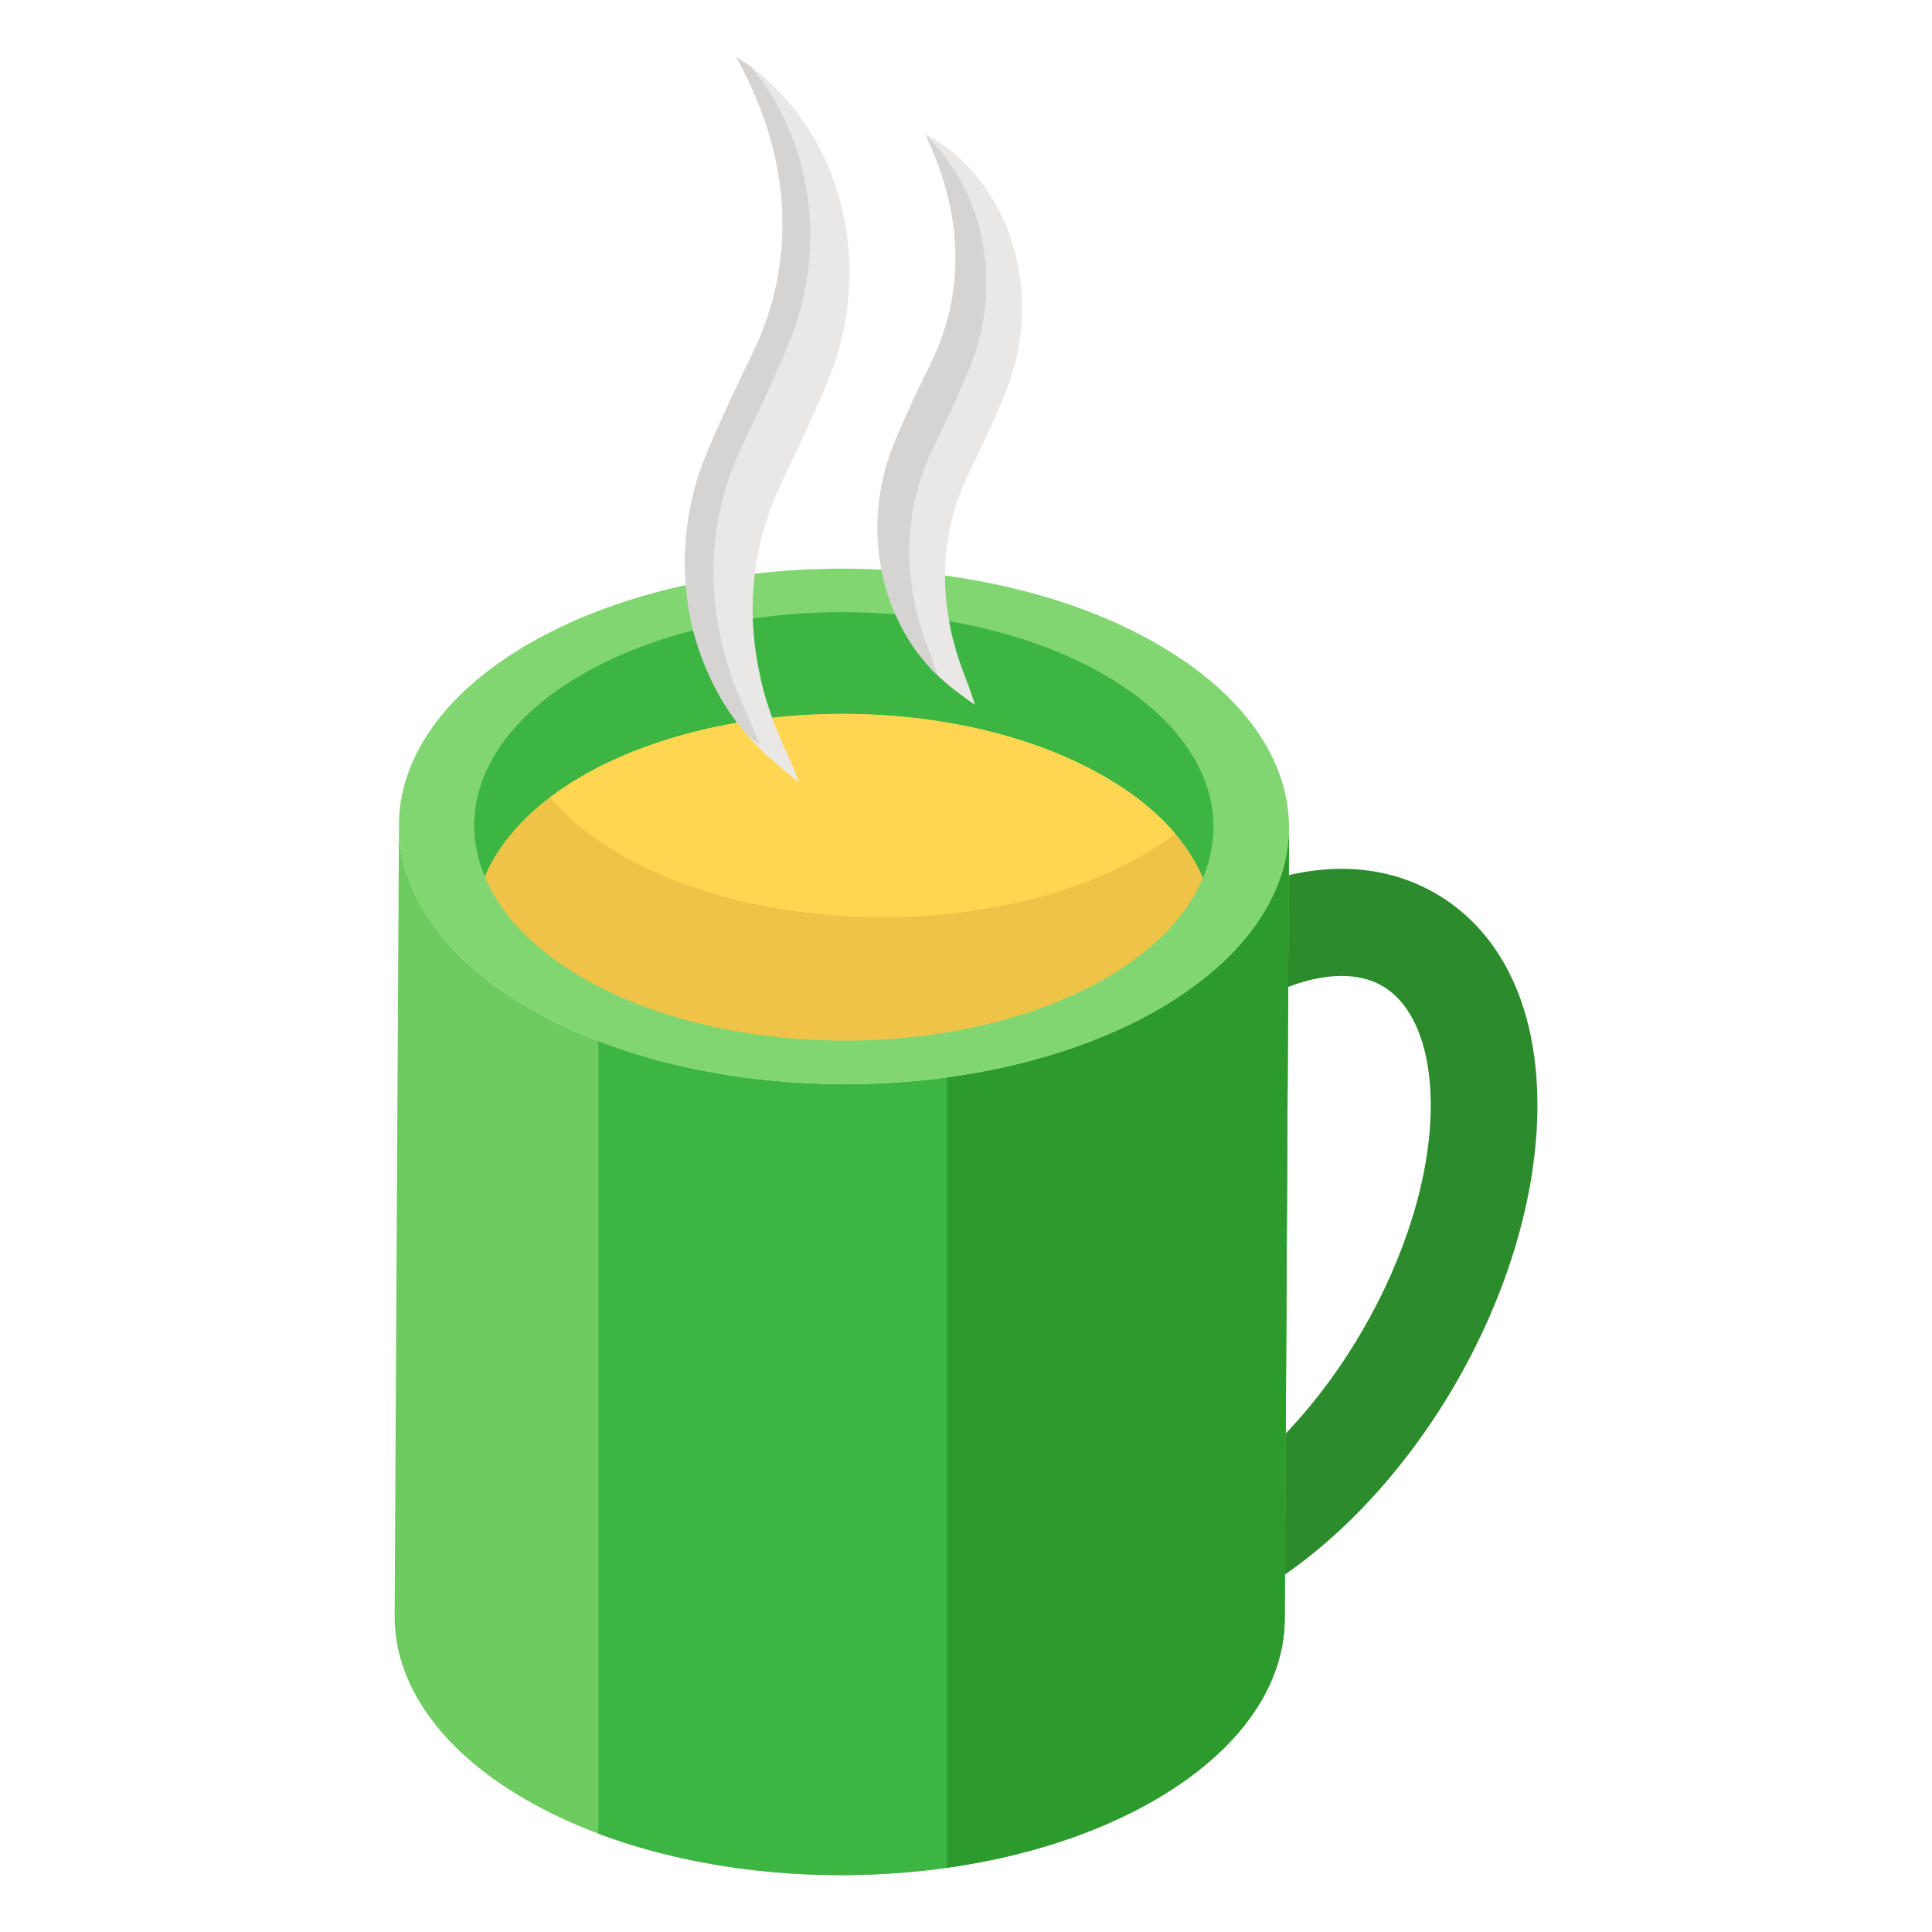 <svg xmlns="http://www.w3.org/2000/svg" enable-background="new 0 0 51 51" viewBox="0 0 51 51"><path fill="#2C8C2C" d="M40.584,29.145c0.015,4.824-3.263,10.5-7.458,12.924
						c-0.222,0.128-0.464,0.189-0.703,0.189c-0.487,0-0.96-0.254-1.22-0.705
						c-0.39-0.673-0.159-1.535,0.514-1.925c3.291-1.9,6.063-6.697,6.051-10.476
						c-0.003-1.522-0.472-2.662-1.283-3.128c-0.821-0.471-2.062-0.3-3.403,0.474
						c-0.673,0.39-1.533,0.157-1.923-0.516c-0.39-0.673-0.157-1.535,0.516-1.925
						c2.266-1.31,4.474-1.479,6.217-0.476C39.619,24.58,40.577,26.556,40.584,29.145z"/><g enable-background="new"><path fill="#6DCB60" d="M34.027,21.849L33.913,42.728c-0.005,1.73-1.143,3.457-3.416,4.779
							c-4.569,2.655-12.009,2.659-16.615,0c-2.314-1.336-3.47-3.092-3.465-4.846l0.114-20.879
							c-0.005,1.753,1.151,3.509,3.465,4.846c4.606,2.659,12.046,2.655,16.615-0
							C32.884,25.307,34.022,23.579,34.027,21.849z"/><path fill="#3DB542" d="M30.611,26.628c-4.012,2.332-10.238,2.618-14.815,0.853v20.922
							c4.566,1.717,10.721,1.416,14.701-0.896c2.273-1.321,3.411-3.048,3.416-4.779l0.114-20.879
							C34.022,23.579,32.884,25.307,30.611,26.628z"/><path fill="#2C9A2C" d="M30.611,26.628c-1.599,0.929-3.551,1.533-5.609,1.812v20.863
							c2.016-0.286,3.925-0.883,5.495-1.796c2.273-1.321,3.411-3.048,3.416-4.779l0.114-20.879
							C34.022,23.579,32.884,25.307,30.611,26.628z"/><path fill="#81D672" d="M30.556,17.004c4.606,2.659,4.63,6.965,0.054,9.624
							c-4.569,2.655-12.009,2.659-16.615,0c-4.599-2.655-4.623-6.969-0.054-9.624
							C18.517,14.345,25.957,14.348,30.556,17.004z"/><path fill="#3DB542" d="M31.753,23.179c-0.413-0.98-1.27-1.91-2.596-2.676
							c-3.823-2.207-10.008-2.21-13.813,0c-1.3,0.756-2.14,1.673-2.546,2.639
							c-0.777-1.85,0.063-3.883,2.546-5.326c3.805-2.21,9.99-2.207,13.813,0
							C31.678,19.271,32.537,21.319,31.753,23.179z"/><path fill="#EFC348" d="M31.753,23.179c-0.401,0.968-1.252,1.88-2.55,2.636
							c-3.8,2.203-9.985,2.211-13.818,0c-1.321-0.763-2.178-1.693-2.588-2.676
							c0.315-0.739,0.882-1.456,1.719-2.089c0.25-0.191,0.524-0.373,0.822-0.547
							c3.808-2.211,10.001-2.211,13.824,0c0.782,0.453,1.402,0.962,1.862,1.507
							C31.343,22.385,31.587,22.778,31.753,23.179z"/><path fill="#FFD651" d="M31.025,22.01c-0.252,0.191-0.527,0.373-0.827,0.547
							c-3.8,2.203-9.985,2.212-13.816,0c-0.784-0.453-1.404-0.962-1.865-1.507
							c0.25-0.191,0.524-0.373,0.822-0.547c3.808-2.211,10.001-2.211,13.824,0
							C29.946,20.956,30.566,21.465,31.025,22.01z"/></g><g><path fill="#E9E8E6" d="M26.98,7.999L26.975,8.294c-0.005,0.396-0.063,0.791-0.148,1.18
			c-0.051,0.192-0.103,0.385-0.167,0.574l-0.104,0.28l-0.055,0.141l-0.05,0.119
			c-0.134,0.312-0.272,0.62-0.413,0.928c-0.143,0.308-0.288,0.613-0.438,0.917
			c-0.121,0.259-0.235,0.506-0.322,0.774c-0.096,0.264-0.159,0.539-0.22,0.817
			c-0.022,0.139-0.051,0.282-0.063,0.424c-0.008,0.071-0.022,0.143-0.027,0.215l-0.013,0.217
			c-0.036,0.585,0.025,1.187,0.154,1.805c0.075,0.303,0.156,0.618,0.274,0.928
			c0.053,0.156,0.121,0.322,0.182,0.486c0.06,0.166,0.121,0.333,0.172,0.506
			c-0.151-0.099-0.292-0.206-0.434-0.312c-0.139-0.108-0.279-0.209-0.413-0.337
			c-0.045-0.038-0.09-0.078-0.131-0.118c-0.225-0.212-0.423-0.454-0.612-0.71
			c-0.426-0.615-0.738-1.338-0.88-2.104c-0.148-0.764-0.139-1.573,0.035-2.351
			c0.078-0.39,0.216-0.773,0.365-1.134c0.134-0.312,0.272-0.622,0.414-0.928
			c0.143-0.307,0.287-0.613,0.438-0.917l0.055-0.111l0.043-0.095
			c0.028-0.063,0.058-0.126,0.09-0.189c0.056-0.128,0.101-0.259,0.156-0.388
			c0.038-0.134,0.091-0.265,0.126-0.403c0.03-0.136,0.081-0.272,0.103-0.413l0.041-0.211
			c0.012-0.07,0.017-0.141,0.028-0.212c0.027-0.143,0.036-0.287,0.045-0.433
			c0.046-0.585,0-1.19-0.129-1.807c-0.124-0.607-0.34-1.215-0.63-1.853
			c-0.005-0.013-0.01-0.025-0.017-0.038c1.27,0.665,2.202,2.042,2.462,3.578
			c0.03,0.192,0.061,0.385,0.071,0.582C26.971,7.803,26.978,7.901,26.98,7.999z"/><path fill="#D6D4D2" d="M26.036,7.34l-0.003,0.295c-0.005,0.396-0.065,0.791-0.149,1.18
			c-0.05,0.192-0.103,0.385-0.166,0.574l-0.106,0.28l-0.055,0.141l-0.05,0.119
			c-0.133,0.312-0.272,0.62-0.413,0.928c-0.141,0.308-0.287,0.613-0.436,0.917
			c-0.123,0.259-0.237,0.506-0.323,0.774c-0.094,0.264-0.159,0.539-0.22,0.817
			c-0.022,0.139-0.051,0.282-0.063,0.424c-0.008,0.071-0.02,0.144-0.027,0.216l-0.012,0.219
			c-0.038,0.584,0.025,1.185,0.153,1.804c0.075,0.303,0.157,0.618,0.275,0.928
			c0.053,0.156,0.119,0.322,0.182,0.486c0.046,0.133,0.094,0.264,0.136,0.398
			c-0.225-0.212-0.423-0.454-0.612-0.71c-0.426-0.615-0.738-1.338-0.88-2.104
			c-0.148-0.764-0.139-1.573,0.035-2.351c0.078-0.39,0.216-0.773,0.365-1.134
			c0.134-0.312,0.272-0.622,0.414-0.928c0.143-0.307,0.287-0.613,0.438-0.917l0.055-0.111
			l0.043-0.095c0.028-0.063,0.058-0.126,0.09-0.189c0.056-0.128,0.101-0.259,0.156-0.388
			c0.038-0.134,0.091-0.265,0.126-0.403c0.03-0.136,0.081-0.272,0.103-0.413l0.041-0.211
			c0.012-0.07,0.017-0.141,0.028-0.212c0.027-0.143,0.036-0.287,0.045-0.433
			c0.046-0.585,0-1.19-0.129-1.807c-0.124-0.607-0.34-1.215-0.63-1.853
			c0.769,0.734,1.313,1.767,1.502,2.881c0.032,0.192,0.061,0.386,0.073,0.582
			C26.028,7.145,26.035,7.243,26.036,7.34z"/><path fill="#E9E8E6" d="M22.426,7.148l-0.012,0.365c-0.013,0.486-0.091,0.971-0.199,1.449
			c-0.065,0.235-0.131,0.474-0.211,0.706l-0.133,0.343l-0.068,0.172l-0.063,0.151
			c-0.172,0.395-0.35,0.787-0.529,1.179c-0.181,0.391-0.365,0.781-0.552,1.169
			c-0.159,0.342-0.308,0.675-0.416,1.033c-0.121,0.351-0.199,0.718-0.269,1.087
			c-0.025,0.187-0.06,0.373-0.07,0.562c-0.007,0.094-0.02,0.191-0.025,0.285l-0.008,0.287
			c-0.022,0.769,0.09,1.55,0.295,2.336c0.114,0.386,0.24,0.782,0.411,1.167
			c0.08,0.194,0.174,0.396,0.264,0.597c0.088,0.204,0.176,0.406,0.254,0.617
			c-0.177-0.136-0.346-0.279-0.516-0.421c-0.167-0.146-0.333-0.285-0.494-0.449
			c-0.133-0.124-0.259-0.259-0.376-0.398c-0.179-0.211-0.345-0.436-0.504-0.668
			c-0.502-0.782-0.865-1.684-1.021-2.634c-0.162-0.948-0.139-1.943,0.083-2.898
			c0.099-0.479,0.274-0.948,0.459-1.394c0.172-0.395,0.348-0.787,0.529-1.179
			c0.181-0.39,0.365-0.779,0.554-1.167l0.07-0.143l0.056-0.126l0.114-0.252
			c0.073-0.171,0.133-0.346,0.201-0.521l0.08-0.267c0.028-0.09,0.061-0.177,0.078-0.269
			c0.038-0.182,0.098-0.363,0.121-0.549l0.048-0.28c0.015-0.093,0.018-0.187,0.032-0.282
			c0.008-0.094,0.027-0.189,0.03-0.285l0.012-0.285c0.033-0.769-0.06-1.555-0.264-2.339
			c-0.202-0.787-0.527-1.563-0.953-2.347c0.134,0.083,0.267,0.171,0.395,0.265
			c1.316,0.973,2.248,2.566,2.507,4.3l0.048,0.358c0.017,0.119,0.018,0.24,0.028,0.361
			C22.418,6.906,22.424,7.027,22.426,7.148z"/><path fill="#D6D4D2" d="M21.391,6.165l-0.012,0.365c-0.013,0.486-0.091,0.971-0.199,1.449
			c-0.065,0.237-0.131,0.474-0.211,0.706l-0.133,0.343l-0.066,0.172l-0.065,0.151
			c-0.172,0.395-0.35,0.787-0.529,1.179c-0.181,0.391-0.365,0.781-0.552,1.169
			c-0.159,0.342-0.308,0.675-0.416,1.033c-0.121,0.353-0.199,0.718-0.269,1.088
			c-0.025,0.187-0.06,0.373-0.07,0.564c-0.007,0.095-0.02,0.189-0.025,0.283l-0.008,0.287
			c-0.022,0.769,0.09,1.55,0.295,2.336c0.114,0.386,0.24,0.782,0.411,1.167
			c0.08,0.194,0.174,0.396,0.264,0.598c0.088,0.202,0.176,0.405,0.254,0.615
			c-0.121-0.093-0.237-0.187-0.351-0.285c-0.179-0.211-0.345-0.436-0.504-0.668
			c-0.502-0.782-0.865-1.684-1.021-2.634c-0.162-0.948-0.139-1.943,0.083-2.898
			c0.099-0.479,0.274-0.948,0.459-1.394c0.172-0.395,0.348-0.787,0.529-1.179
			c0.181-0.39,0.365-0.779,0.554-1.167l0.07-0.143l0.056-0.126l0.114-0.252
			c0.073-0.171,0.133-0.346,0.201-0.521l0.08-0.267c0.028-0.09,0.061-0.177,0.078-0.269
			c0.038-0.182,0.098-0.363,0.121-0.549l0.048-0.28c0.015-0.093,0.018-0.187,0.032-0.282
			c0.008-0.094,0.027-0.189,0.03-0.285l0.012-0.285c0.033-0.769-0.06-1.555-0.264-2.339
			c-0.202-0.787-0.527-1.563-0.953-2.347c0.134,0.083,0.267,0.171,0.395,0.265
			c0.763,0.918,1.288,2.082,1.472,3.317l0.048,0.358c0.017,0.119,0.018,0.24,0.028,0.361
			C21.383,5.923,21.391,6.044,21.391,6.165z"/></g></svg>